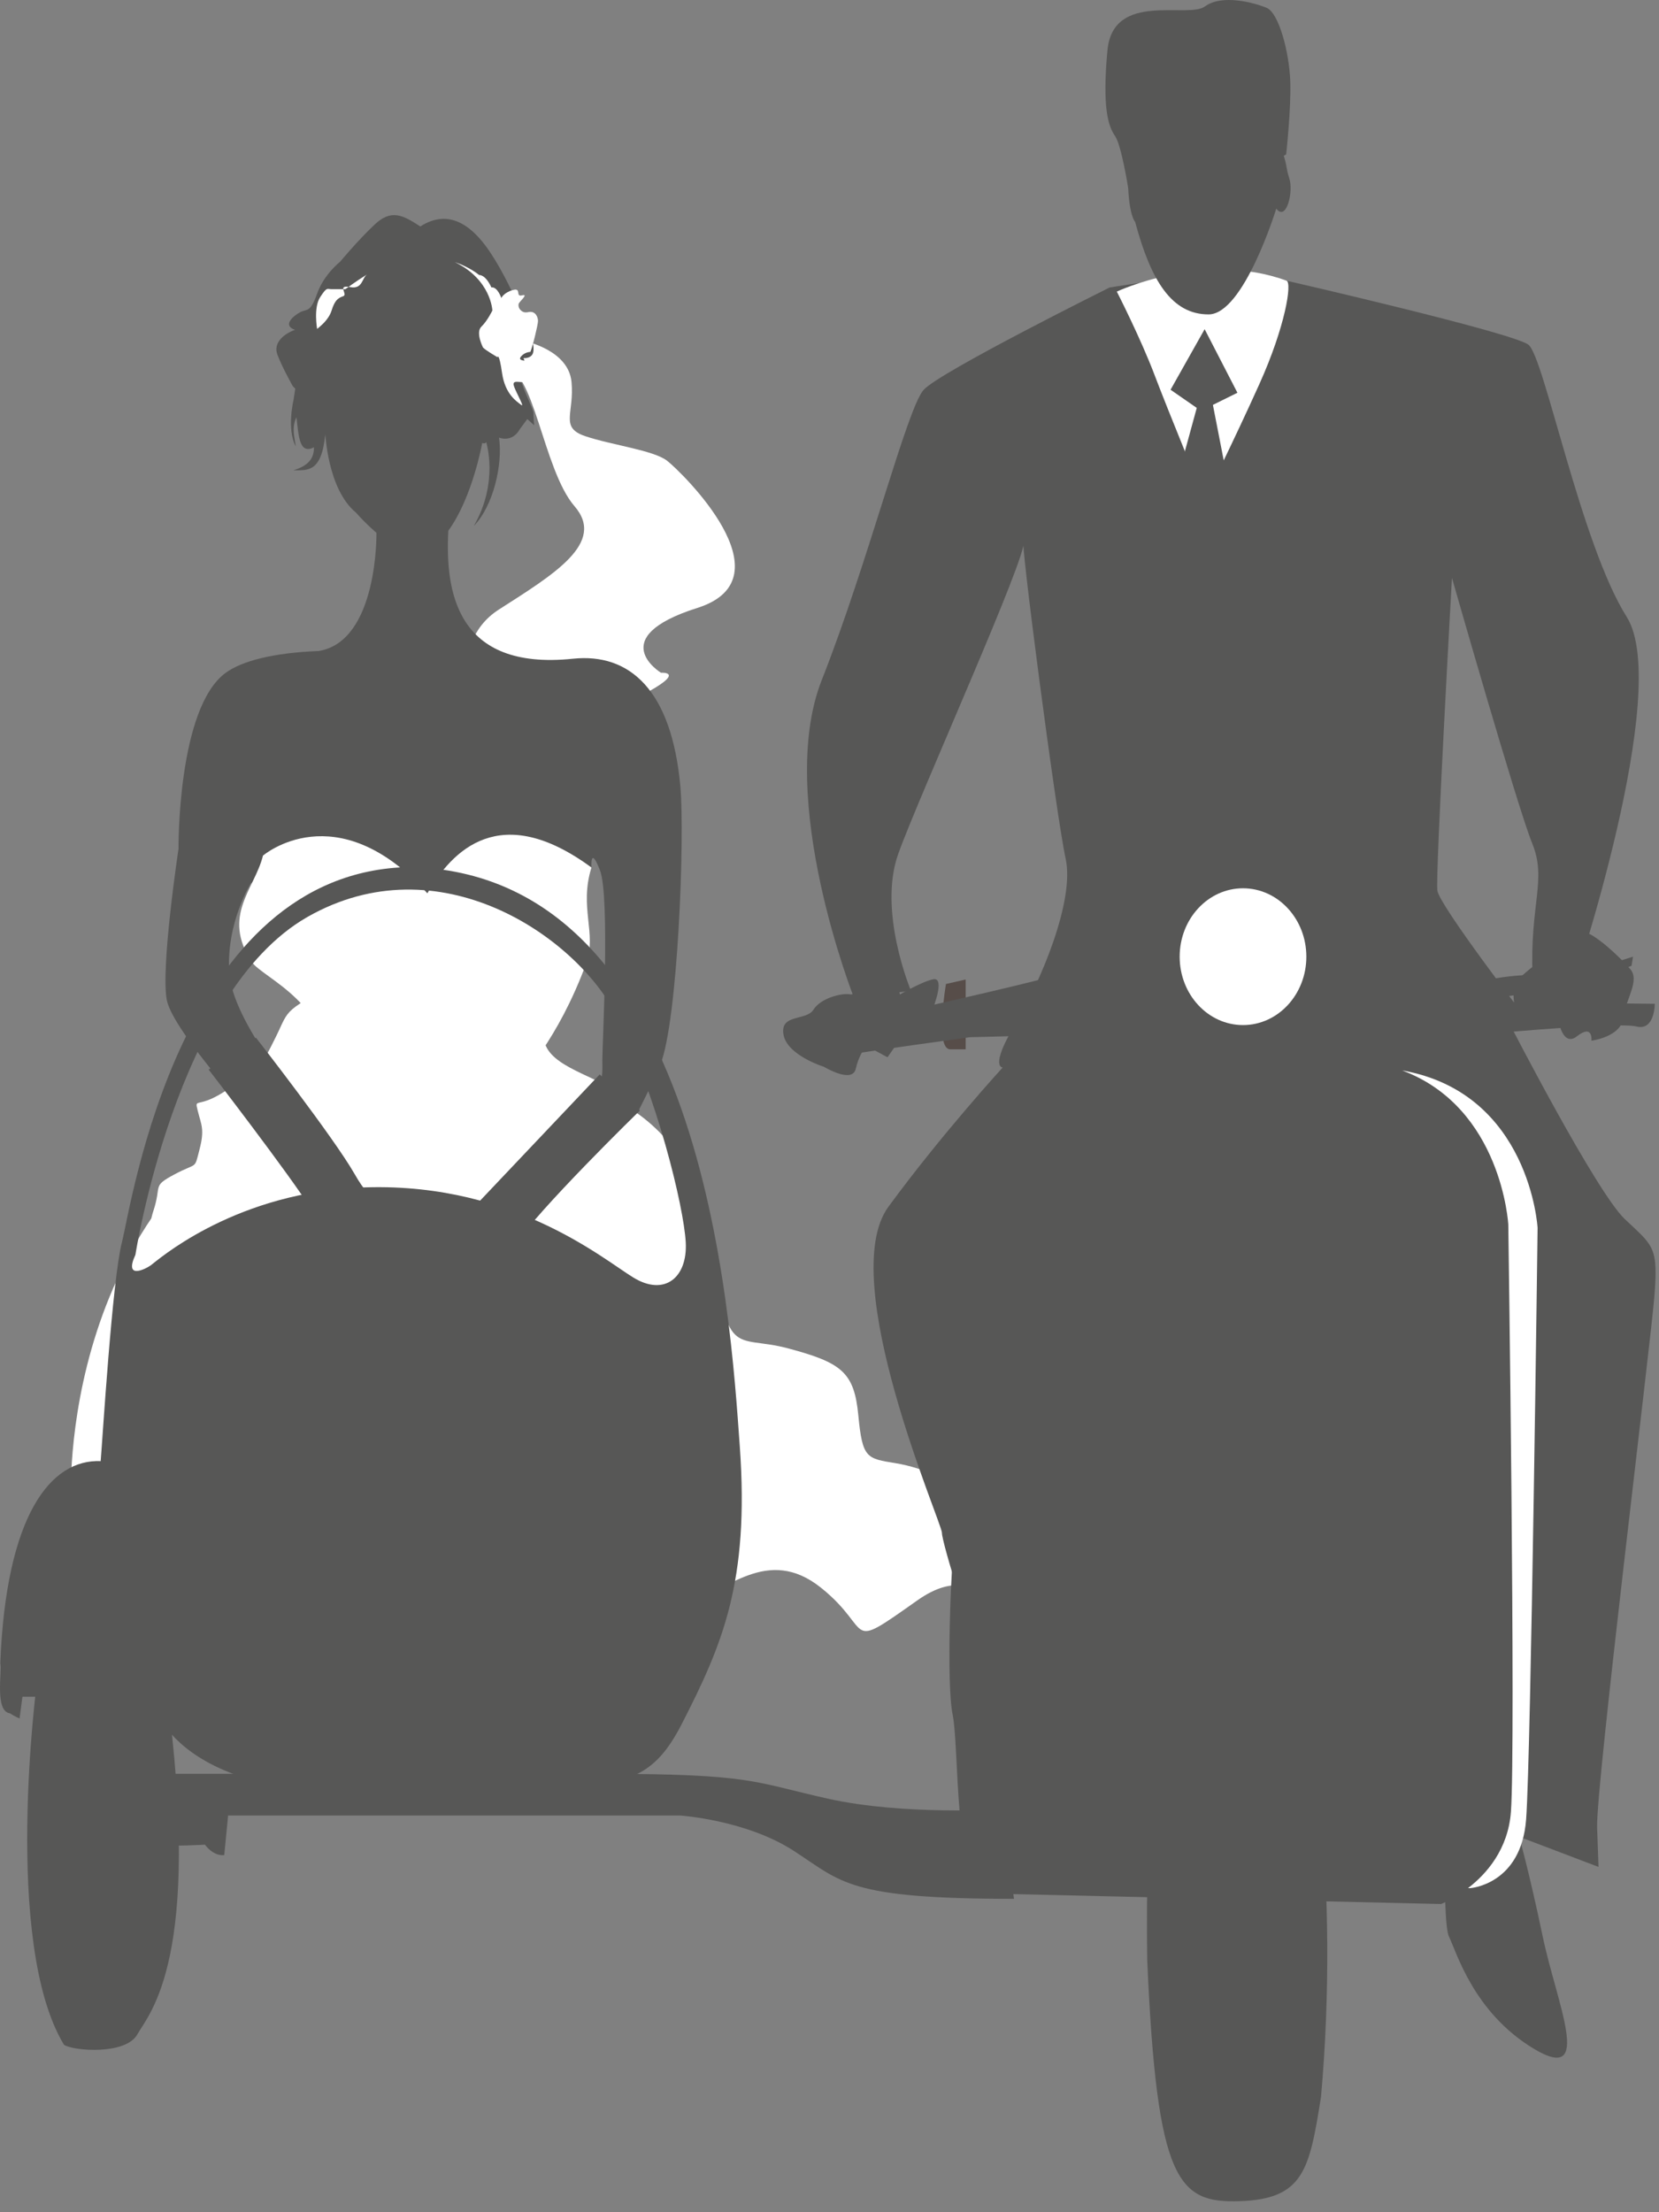 <?xml version="1.0" encoding="UTF-8" standalone="no"?>
<!DOCTYPE svg PUBLIC "-//W3C//DTD SVG 1.1//EN" "http://www.w3.org/Graphics/SVG/1.1/DTD/svg11.dtd">
<svg width="100%" height="100%" viewBox="0 0 144 192" version="1.1" xmlns="http://www.w3.org/2000/svg" xmlns:xlink="http://www.w3.org/1999/xlink" xml:space="preserve" xmlns:serif="http://www.serif.com/" style="fill-rule:evenodd;clip-rule:evenodd;stroke-linejoin:round;stroke-miterlimit:1.414;">
    <rect x="0" y="0" width="144" height="192" fill="#808080" stroke="none"/>
    <g transform="matrix(1,0,0,1,-499.524,-930.559)">
        <path d="M581.634,1015.96C581.634,1015.96 580.657,1021.63 582.002,1021.63L583.345,1021.63L583.345,1015.57L581.634,1015.96Z" style="fill:rgb(87,77,73);fill-rule:nonzero;"/>
        <path d="M612.675,1076.91C613.181,1078.36 615.861,1093.92 614.186,1112.55C613.181,1118.88 612.685,1121.41 607.144,1121.6C601.782,1121.78 599.938,1119.97 599.1,1100.62C598.933,1088.31 599.77,1076.91 600.943,1075.47C602.117,1074.02 611.536,1073.62 612.675,1076.91Z" style="fill:rgb(87,87,86);fill-rule:nonzero;"/>
        <path d="M502.731,1076.55C502.731,1076.55 499.712,1099.16 505.079,1108.03C505.915,1108.57 510.441,1108.93 511.447,1107.12C512.453,1105.32 517.146,1100.61 513.962,1077.09C512.286,1076.19 506.755,1075.29 505.581,1075.29C504.407,1075.28 502.731,1076.55 502.731,1076.55Z" style="fill:rgb(87,87,86);fill-rule:nonzero;"/>
        <path d="M513.625,1090.66C514.295,1090.84 517.312,1090.66 517.312,1090.66C518.15,1091.75 518.989,1091.56 518.989,1091.56L519.324,1088.13L558.543,1088.13C558.543,1088.13 564.239,1088.49 568.432,1091.2C572.621,1093.92 573.123,1095.36 587.538,1095.36L586.532,1087.59C586.532,1087.59 577.985,1088.13 571.447,1086.68C564.911,1085.23 564.913,1084.51 551.838,1084.51C538.765,1084.51 509.435,1084.51 510.273,1084.51C511.111,1084.51 513.625,1090.66 513.625,1090.66Z" style="fill:rgb(87,87,86);fill-rule:nonzero;"/>
        <g>
            <path d="M545.181,960.198C545.181,960.198 548.865,960.96 549.13,963.698C549.394,966.435 548.078,967.652 550.314,968.412C552.552,969.175 556.236,969.63 557.42,970.542C558.607,971.456 568.213,980.735 560.055,983.321C551.893,985.905 556.895,988.946 556.895,988.946C556.895,988.946 559.265,988.794 555.184,990.924C551.105,993.054 539.521,993.205 540.048,993.359C540.574,993.509 538.074,986.514 542.813,983.47C547.551,980.43 552.157,977.691 549.394,974.496C546.63,971.303 545.84,962.177 543.207,962.48C540.575,962.783 545.181,960.198 545.181,960.198Z" style="fill:white;fill-rule:nonzero;"/>
            <path d="M525.152,964.292L525.004,965.263C525.004,965.263 524.394,967.774 525.192,969.307C525.125,968.618 524.793,967.699 525.259,966.777C525.456,968.541 525.524,969.999 526.783,969.384C526.756,970.087 526.595,970.889 524.991,971.377C526.235,971.368 527.425,971.584 527.755,968.286C527.78,968.057 527.911,972.988 530.432,975.058C531.228,975.978 532.199,976.803 532.199,976.803C532.199,976.803 532.356,986.217 527.182,987.062C523.201,987.214 520.515,987.937 519.123,988.946C514.905,992.004 515.019,1004.23 515.019,1004.23C515.019,1004.23 513.447,1014.62 514.008,1017.38C514.569,1020.13 521.958,1028.17 522.939,1029.3C523.921,1030.44 525.848,1026.35 525.848,1026.35C525.848,1026.35 519.702,1019.34 519.422,1014.97C519.142,1010.6 521.338,1007.15 521.338,1007.15L529.093,1016.42L545.492,1014.32L550.862,1005.85C550.862,1005.85 550.735,1003.84 551.607,1006.11C552.478,1008.37 551.806,1021.3 551.806,1022.56C551.806,1023.82 552.042,1025.49 549.21,1030.52C546.379,1035.56 547.903,1037.32 547.903,1037.32L548.993,1038.08C548.993,1038.08 555.31,1026.75 556.836,1022.97C558.361,1019.2 558.976,1003.2 558.578,998.803C557.817,990.411 554.153,987.221 549.261,987.73C539.037,988.793 538.172,981.76 538.437,976.622C540.542,973.733 541.38,969.002 541.38,969.002C541.649,969.119 541.724,968.927 541.724,968.927C541.724,968.927 542.845,972.409 540.651,976.207C542.363,974.45 543.172,970.841 542.84,968.54C542.84,968.54 543.967,969.023 544.646,967.806L545.294,966.929L545.892,967.468C545.892,967.468 545.825,966.777 545.825,966.394C545.825,966.011 544.566,963.709 544.698,963.097C545.427,962.637 544.964,961.64 544.964,961.64C544.964,961.64 545.76,961.716 545.825,961.027C545.892,960.337 545.56,959.571 545.56,959.571C545.56,959.571 543.504,954.05 541.314,951.441C539.125,948.834 537.201,949.449 536.006,950.214C534.482,949.218 533.483,948.68 532.026,950.063C530.566,951.441 529.04,953.281 529.04,953.281C529.04,953.281 527.647,954.356 527.051,956.042C526.452,957.73 526.188,957.346 525.59,957.653C524.992,957.959 523.998,958.802 525.126,959.186C524.263,959.493 523.203,960.259 523.6,961.332C523.998,962.408 524.944,964.086 524.944,964.086" style="fill:rgb(87,87,86);fill-rule:nonzero;"/>
            <path d="M528.309,955.658C527.911,955.658 527.911,955.429 527.314,956.349C526.718,957.267 527.05,959.107 527.05,959.107C527.314,958.879 528.044,958.342 528.309,957.499C528.575,956.654 528.84,956.425 529.305,956.272C529.77,956.119 528.717,955.249 529.912,955.476C531.02,955.691 530.931,954.668 531.39,954.371C530.319,955.038 529.504,955.658 529.504,955.658C529.504,955.658 528.708,955.658 528.309,955.658Z" style="fill:white;fill-rule:nonzero;"/>
            <path d="M545.958,961.945C544.963,961.869 544.432,961.869 544.763,961.483C545.095,961.101 545.559,961.101 545.559,961.101C545.759,960.642 546.223,958.725 546.223,958.417C546.223,958.111 546.023,957.498 545.36,957.651C544.697,957.804 544.432,957.114 544.563,956.882C544.697,956.653 545.426,956.039 544.829,956.194C544.231,956.347 544.829,955.505 544.034,955.733C543.237,955.963 543.038,956.422 543.038,956.422C543.038,956.422 542.706,955.426 542.176,955.504C541.644,954.351 541.114,954.43 541.114,954.43C541.114,954.43 540.339,953.76 538.999,953.306C542.153,954.821 542.262,957.508 542.262,957.508C542.262,957.508 541.827,958.412 541.305,958.913C540.783,959.417 541.446,960.716 541.446,960.716C541.644,960.948 542.706,961.561 542.706,961.561C542.706,961.561 542.839,961.099 543.103,962.941C543.369,964.78 544.365,965.393 544.763,965.7C545.161,966.009 544.034,964.167 544.1,963.861C544.165,963.553 544.63,963.784 545.094,963.707C545.559,963.631 545.492,963.707 545.693,963.094C545.892,962.481 546.954,962.023 545.958,961.945Z" style="fill:white;fill-rule:nonzero;"/>
        </g>
        <path d="M573.381,1016.87C572.582,1016.7 570.744,1017.2 570.131,1018.19C569.518,1019.18 567.222,1018.52 567.528,1020.34C567.834,1022.16 571.049,1023.15 571.049,1023.15C571.049,1023.15 573.498,1024.64 573.804,1023.32C574.111,1021.99 574.724,1021.33 574.724,1021.33L576.561,1022.32L577.479,1021C578.551,1020.18 580.236,1019.18 580.236,1019.18L580.696,1017.53C580.696,1017.53 581.463,1015.38 580.544,1015.55C579.622,1015.71 577.634,1016.87 577.634,1016.87L577.491,1016.19L573.381,1016.87Z" style="fill:rgb(87,87,86);fill-rule:nonzero;"/>
        <path d="M522.349,1004.82C522.349,1004.82 528.705,999.361 536.619,1008.09C538.778,1004.35 542.95,1000.03 550.862,1005.85C549.775,1009.34 551.348,1011.59 550.406,1014.17C547.968,1020.83 544.636,1024.23 544.636,1024.23C544.636,1024.23 558.2,1023.06 561.437,1038.02C562.517,1048.83 563.235,1046.33 567.912,1047.58C572.586,1048.83 573.667,1049.65 574.026,1053.4C574.384,1057.14 574.743,1057.14 577.263,1057.55C579.779,1057.97 582.656,1059.22 583.736,1060.88C584.817,1062.54 588.559,1065.08 588.559,1065.08L587.332,1073.76C587.332,1073.76 585.634,1064.88 579.159,1069.45C572.685,1074.02 575.464,1072.1 570.787,1068.36C566.113,1064.62 562.514,1068.78 559.278,1069.61C556.04,1070.44 526.908,1058.8 525.828,1059.22C524.749,1059.63 505.686,1060.88 505.686,1060.88C505.686,1060.88 504.273,1033.88 527.811,1023.97C528.531,1017.73 522.278,1015.44 521.356,1014.02C518.759,1010.02 521.629,1007.73 522.349,1004.82Z" style="fill:white;fill-rule:nonzero;"/>
        <path d="M571.249,1020.18C571.356,1019.53 588.966,1016.23 596.909,1013.59C598.987,1012.53 600.575,1011.35 601.798,1009.24C603.018,1007.13 604.486,1006.07 607.66,1006.07C610.837,1006.07 613.769,1008.84 614.259,1012.93C616.581,1014.38 622.322,1017.02 625.134,1016.36C627.945,1015.7 630.145,1015.17 632.832,1015.17C635.521,1015.17 639.309,1014.25 641.265,1013.59L641.143,1014.38C641.143,1014.38 636.497,1016.23 630.388,1017.02L630.633,1017.54L643.159,1017.68C643.159,1017.68 643.159,1020.05 641.572,1019.65C639.985,1019.26 629.901,1020.18 629.901,1020.18C629.901,1020.18 624.157,1020.31 621.836,1020.18C619.516,1020.05 612.184,1019.78 612.184,1019.78C612.184,1019.78 609.739,1020.71 609.861,1022.55L609.617,1024.14L602.651,1024.27C602.651,1024.27 603.019,1020.05 598.863,1020.18C594.71,1020.31 583.713,1020.58 583.713,1020.58C583.713,1020.58 574.059,1021.9 572.838,1022.16C571.615,1022.43 570.881,1022.43 571.249,1020.18Z" style="fill:rgb(87,87,86);fill-rule:nonzero;"/>
        <path d="M611.196,954.921C611.196,954.921 630.833,959.427 632.195,960.481C633.558,961.532 636.736,977.789 640.719,984.096C644.703,990.405 636.043,1016.19 636.043,1016.19C636.043,1016.19 634.456,1015.68 632.551,1015.34C632.289,1009.03 633.813,1006.91 632.52,1003.76C631.227,1000.6 625.553,980.714 625.553,980.714C625.553,980.714 624.1,1006.54 624.288,1007.86C624.479,1009.17 632.031,1019 632.031,1019L630.619,1019.53C630.619,1019.53 638.06,1033.98 640.541,1036.35C643.024,1038.71 643.49,1038.71 643.113,1043.18C642.738,1047.65 638.028,1085.76 638.153,1089.18L638.274,1092.59L631.383,1089.97C631.383,1089.97 632.221,1092.86 633.433,1098.64C634.64,1104.42 637.901,1111.52 632.655,1108.37C627.409,1105.21 625.949,1099.96 625.293,1098.64C624.639,1097.33 625.045,1084.71 625.045,1084.71L613.002,1032.41C613.002,1032.41 609.538,1031.62 608.361,1032.14C607.179,1032.67 586.618,1050.28 586.818,1051.33C587.017,1052.38 587.256,1062.82 588.558,1065.72C589.86,1068.61 586.002,1074.5 585.081,1074.24C584.158,1073.97 581.258,1064.37 581.283,1063.59C581.309,1062.8 572.017,1041.61 576.635,1035.3C581.256,1028.99 586.555,1023.21 586.555,1023.21C586.555,1023.21 585.395,1023.21 587.603,1019.53C589.812,1015.85 592.832,1008.75 592.019,1005.07C591.206,1001.39 587.948,976.477 588.379,977.528C588.81,978.58 579.276,999.67 577.49,1004.67C575.7,1009.66 578.592,1016.54 578.592,1016.54L573.672,1017.22C573.672,1017.22 566.8,999.839 570.849,989.588C574.897,979.338 578.257,965.964 579.702,964.386C581.148,962.81 595.83,955.514 595.83,955.514C595.83,955.514 606.824,953.606 611.196,954.921Z" style="fill:rgb(87,87,86);fill-rule:nonzero;"/>
        <path d="M611.196,954.921C611.689,955.102 611.089,958.898 608.837,963.892C606.587,968.886 604.083,973.921 604.083,973.921C604.083,973.921 600.872,966.1 599.767,963.177C598.552,959.951 596.463,955.866 596.463,955.866C596.463,955.866 604.076,952.292 611.196,954.921Z" style="fill:white;fill-rule:nonzero;"/>
        <path d="M606.931,964.646L604.086,959.129L601.127,964.384L603.402,965.961L600.239,977.526L603.717,985.149L606.801,975.949L604.803,965.699L606.931,964.646Z" style="fill:rgb(87,87,86);fill-rule:nonzero;"/>
        <g>
            <path d="M611.162,943.967C611.162,943.967 611.6,940.022 611.517,937.599C611.432,935.122 610.532,931.684 609.473,931.241C608.393,930.79 605.583,930.029 604.118,931.115C602.64,932.209 596.129,929.765 595.649,934.932C595.183,939.922 595.727,941.532 596.303,942.352C596.871,943.164 597.456,946.924 597.456,946.924L605.409,946.985L611.162,943.967Z" style="fill:rgb(87,87,86);fill-rule:nonzero;"/>
            <path d="M610.304,948.665C610.304,948.665 607.489,957.846 604.429,957.846C601.245,957.847 599.437,954.96 598.059,949.838C597.517,949.099 597.455,946.924 597.455,946.924C597.455,946.924 598.211,944.278 597.488,942.967C596.753,941.63 598.2,937.918 599.026,937.76C599.846,937.601 604.945,937.479 605.826,936.076C606.706,934.668 610.093,935.922 609.588,939.057C609.095,942.126 608.963,944.264 609.549,944.517C610.212,944.807 610.248,942.075 610.581,942.983C611.372,945.134 611.06,944.879 611.437,946.049C611.812,947.202 611.179,949.821 610.304,948.665Z" style="fill:rgb(87,87,86);fill-rule:nonzero;"/>
        </g>
        <ellipse cx="607.416" cy="1013.59" rx="5.498" ry="5.936" style="fill:white;"/>
        <path d="M630.91,1016.25C630.91,1016.25 630.648,1019.47 632.273,1019.15C633.897,1018.83 634.937,1020.02 634.805,1019.19C634.68,1018.36 634.991,1021.61 636.401,1020.5C637.813,1019.39 637.661,1020.88 637.661,1020.88C637.661,1020.88 640.216,1020.56 640.417,1018.92C640.618,1017.27 641.906,1015.67 641.017,1014.65C640.126,1013.63 636.303,1009.82 636.238,1012.13C636.17,1014.44 636.071,1012.62 635.299,1012.76C634.529,1012.9 630.777,1015.58 630.91,1016.25Z" style="fill:rgb(87,87,86);fill-rule:nonzero;"/>
        <path d="M584.917,1094.89L624.609,1095.81C624.609,1095.81 630.246,1093.63 630.673,1087.8C631.099,1081.96 630.444,1036.84 630.444,1036.84C630.444,1036.84 629.731,1023.63 617.068,1022.56C607.822,1022.87 593.879,1022.56 593.879,1022.56C593.879,1022.56 581.36,1024.71 581.644,1038.69C581.93,1052.66 582.643,1062.64 582.356,1064.48C582.071,1066.33 581.645,1076.62 582.214,1079.38C582.781,1082.14 582.355,1093.81 584.917,1094.89Z" style="fill:rgb(87,87,86);fill-rule:nonzero;"/>
        <path d="M621.222,1023.46C629.893,1026.69 630.443,1036.84 630.443,1036.84C630.443,1036.84 631.098,1081.96 630.672,1087.8C630.431,1091.07 628.551,1093.2 626.949,1094.43L627.15,1094.43C627.15,1094.43 631.562,1094.13 631.99,1088.46C632.415,1082.79 632.986,1037.13 632.986,1037.13C632.986,1037.13 632.327,1025.41 621.222,1023.46Z" style="fill:white;fill-rule:nonzero;"/>
        <path d="M522.981,1028.39L526.646,1034.66L522.855,1035.48L519.442,1030.71L522.981,1028.39Z" style="fill:rgb(87,77,73);fill-rule:nonzero;"/>
        <path d="M514.718,1025.49C514.718,1025.49 517.208,1018.48 520.231,1015.03C518.008,1017.33 516.407,1019.25 514.718,1025.49Z" style="fill:rgb(242,231,219);fill-rule:nonzero;"/>
        <path d="M534.887,1016.79C534.887,1016.79 535.658,1012.34 529.797,1015.36C523.935,1018.39 524.706,1018.04 523.472,1020.54C522.239,1023.03 522.239,1023.03 519.461,1024.99C516.684,1026.95 516.376,1025.7 516.684,1026.95C516.993,1028.2 517.303,1028.56 516.837,1030.34C516.376,1032.12 516.684,1031.41 514.678,1032.48C512.673,1033.55 513.598,1033.37 512.827,1035.69C512.056,1038.01 512.827,1041.22 515.45,1041.22C518.072,1041.22 533.497,1046.38 534.424,1046.56C535.347,1046.74 544.448,1047.63 546.147,1047.45C547.842,1047.28 550.466,1046.39 551.545,1044.96C552.626,1043.53 555.402,1038.9 554.784,1037.83C554.168,1036.76 550.003,1032.48 551.236,1029.99C552.47,1027.49 555.092,1027.13 553.243,1025.53C551.391,1023.92 547.225,1023.21 546.764,1020.89C546.302,1018.58 542.136,1015.19 539.822,1015.19C537.508,1015.19 534.887,1016.79 534.887,1016.79Z" style="fill:white;fill-rule:nonzero;"/>
        <path d="M563.738,1056.11C562.901,1044.35 560.555,1006.36 535.078,1005.81C515.134,1006.17 510.944,1035.12 510.106,1038.38C509.268,1041.63 508.43,1055.38 508.262,1057.37C503.904,1057.19 500.05,1062.08 499.548,1074.92C499.715,1075.64 499.044,1079.08 500.384,1079.26C500.384,1079.26 500.368,1079.25 500.347,1079.23C500.562,1079.38 500.845,1079.54 501.222,1079.71L501.472,1077.82C501.502,1077.82 501.525,1077.82 501.556,1077.82C504.573,1077.82 512.619,1077.82 512.619,1077.82C512.619,1077.82 513.96,1086.86 532.898,1086.14C551.837,1085.41 555.189,1087.04 558.709,1080.17C562.23,1073.29 564.576,1067.86 563.738,1056.11ZM554.52,1041.45C551.838,1039.83 543.61,1032.79 530.05,1033.67C519.438,1034.37 513.124,1040.01 512.62,1040.37C512.118,1040.73 510.272,1041.64 511.279,1039.46C511.279,1039.46 514.799,1016.67 526.196,1010.15C537.593,1003.64 549.492,1011.79 553.012,1018.66C556.531,1025.53 558.879,1035.3 559.046,1038.38C559.212,1041.45 557.201,1043.08 554.52,1041.45Z" style="fill:rgb(87,87,86);fill-rule:nonzero;"/>
        <path d="M539.192,1036.88C539.192,1036.88 543.229,1035.22 544.155,1038.72C546.114,1035.66 555.067,1026.94 555.067,1026.94L551.575,1023.81L539.192,1036.88Z" style="fill:rgb(87,87,86);fill-rule:nonzero;"/>
        <path d="M521.741,1020.62C521.741,1020.62 528.47,1029.25 530.296,1032.44C532.122,1035.63 531.682,1032.88 533.05,1038.07C534.42,1043.26 532.959,1040.47 532.32,1040.07C531.682,1039.67 531.223,1041.27 531.223,1041.27C531.223,1041.27 530.128,1042.07 529.854,1042.07C529.58,1042.07 529.305,1042.07 529.032,1042.07C528.758,1042.07 528.029,1040.47 528.029,1040.47C528.029,1040.47 527.297,1039.27 526.658,1035.68C524.649,1032.48 517.634,1023.39 517.634,1023.39L521.741,1020.62Z" style="fill:rgb(87,87,86);fill-rule:nonzero;"/>
    </g>
</svg>
